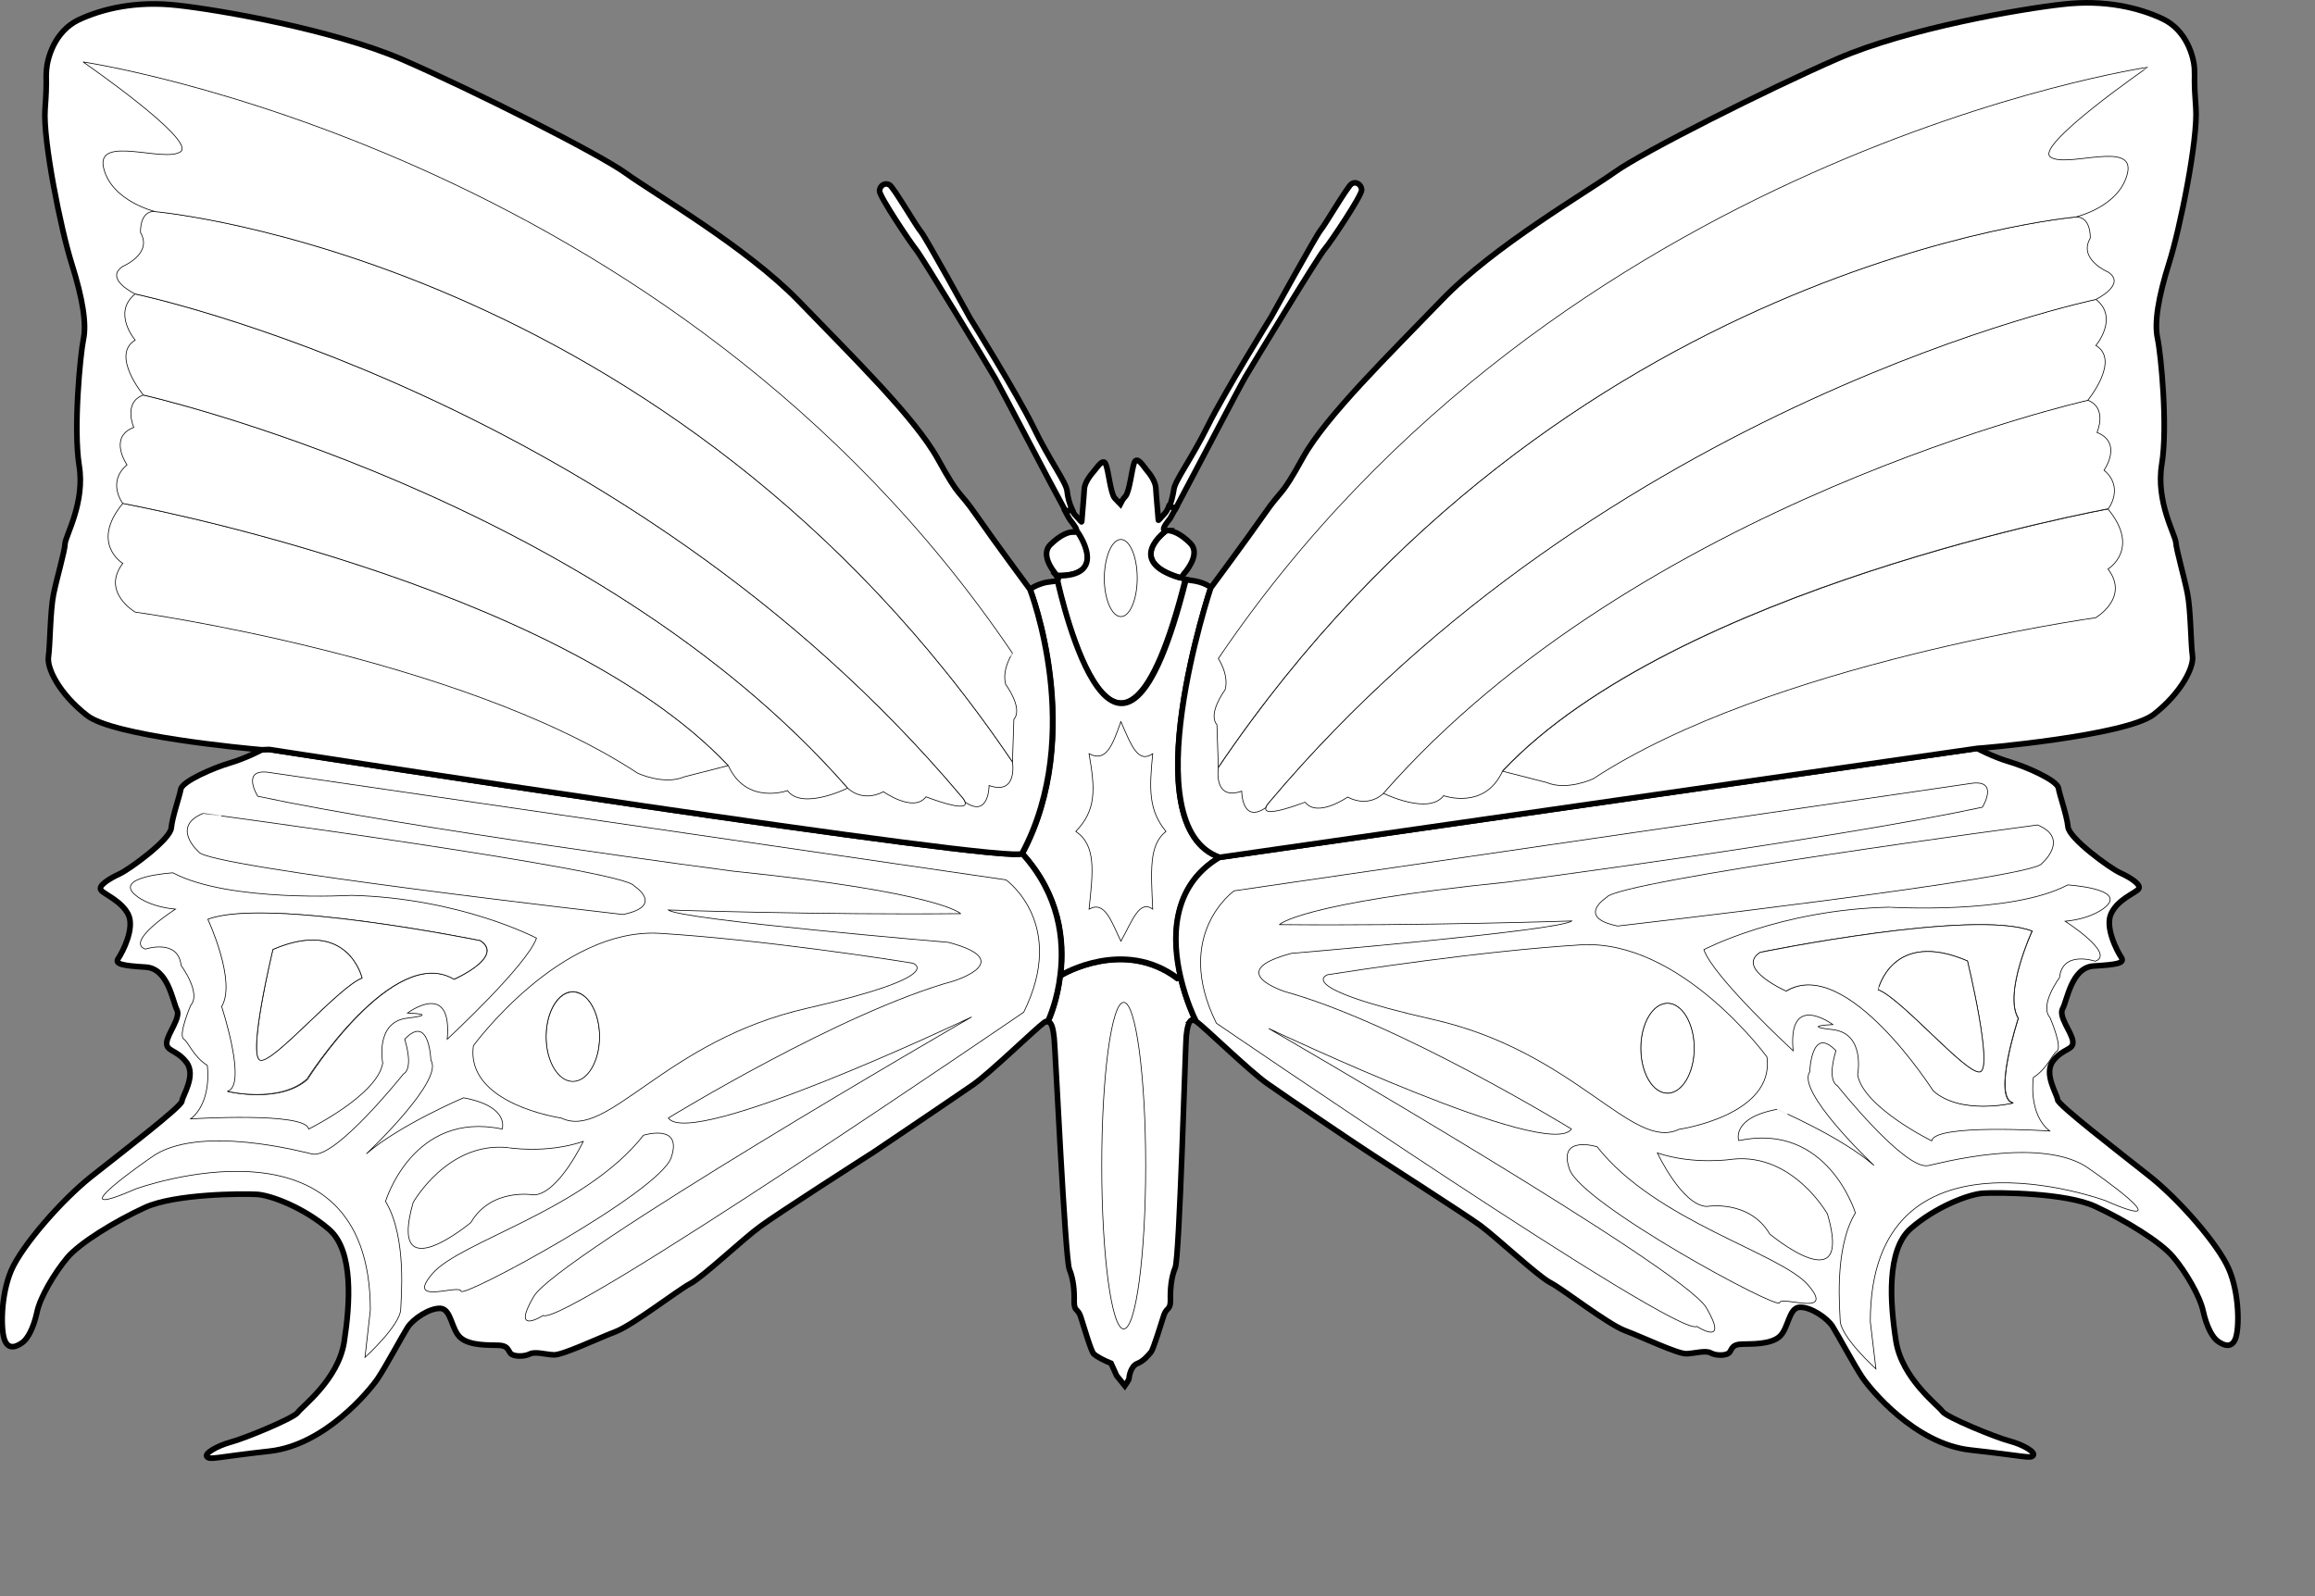 <?xml version="1.0" encoding="utf-8"?>
<!-- Generator: Adobe Illustrator 15.0.0, SVG Export Plug-In . SVG Version: 6.00 Build 0)  -->
<!DOCTYPE svg PUBLIC "-//W3C//DTD SVG 1.1//EN" "http://www.w3.org/Graphics/SVG/1.1/DTD/svg11.dtd">
<svg version="1.1" id="layer_x5F_www.ABC-color.com"
	 xmlns="http://www.w3.org/2000/svg" xmlns:xlink="http://www.w3.org/1999/xlink" x="0px" y="0px" width="822px" height="567px"
	 viewBox="0 0 822 567" enable-background="new 0 0 822 567" xml:space="preserve">
<rect x="0" y="0" width="822" height="567" fill="#808080" stroke="none"/>
<path fill="#FFFFFF" stroke="#000000" stroke-width="2" d="M382.7,188.8c0,0,11.6,16-7.4,15.6c-2.1-2.4-5.7-7.7-2.3-11
	c3.4-3.3,6.3-4.6,8.6-4.5c0.302,0,0.602-0.1,0.7-0.2L382.7,188.8z"/>
<path fill="#FFFFFF" stroke="#000000" stroke-width="2" d="M442.2,133.9c-2.4,4.1-18.9,35.8-24.7,46.6l-2.3-0.5
	c0.8-1.9,1.3-4.2,1.6-6.1c0.3-3.1,6.102-10.6,12.102-22.7c6-12.1,22.5-38.7,22.5-38.7s15.8-28.6,17.398-30.6
	c1.7-2,9.602-15.6,11.102-16.6s3.398,0.1,3.6,2.1c0.1,2-11.1,18.7-13,20.9C468.4,90.5,445.1,129,442.2,133.9z"/>
<path fill="#FFFFFF" stroke="#000000" stroke-width="2" d="M378.9,174.4c0.198,2.1,0.898,4.7,1.8,6.6l-2.3,0.6
	c-5.602-10.2-22.602-43-25-47.2C350.6,129.5,327.2,91,325.3,88.7c-1.898-2.3-13.1-19-13-20.9c0.102-2,2.102-3.1,3.602-2.1
	S325.3,80.3,327,82.3s17.4,30.6,17.4,30.6s16.5,26.5,22.5,38.7C372.8,163.8,378.6,171.3,378.9,174.4z"/>
<path fill="#FFFFFF" stroke="#000000" stroke-width="2" d="M414.1,188.4c2.2-0.1,5.2,1.2,8.5,4.5c3.4,3.3-0.198,8.6-2.3,11
	c-0.398,0.5-0.6,0.8-0.6,1.1l-0.9,0.1C399.1,199.1,414.1,188.4,414.1,188.4z"/>
<path fill="#FFFFFF" stroke="#000000" stroke-width="2" d="M417.5,180.5c-1.1,2-1.8,3.3-2,3.6c-1.3,1.7-3.6,4.4-1.4,4.4
	c0,0-15,10.7,4.7,16.7l0.9-0.1c0,0.4,0.5,0.6,1.2,0.7c-24,95.601-44.302,6.2-45.602,0.3c0.602-0.3,0.7-0.7-0.1-1.6
	c18.898,0.4,7.398-15.6,7.398-15.6h-0.5c0.802-0.6-1-2.8-2.1-4.2c-0.2-0.2-0.8-1.3-1.7-3l2.3-0.6c0.4,0.9,0.9,1.6,1.4,2.1
	c1.6,1.6,2.1,2.6,2.1,2c0-0.5,0.802-9.1,0.9-11.4c0.1-2.3,2-4.8,3.3-6.3s3.4-4.9,4.3-2.7c1,2.2,1.7,10.4,3.2,12.1l2,2.1
	c0.4-0.8,1-1.9,1.8-2.7c1.5-1.6,2.301-9.9,3.2-12.1c1-2.2,3.102,1.2,4.3,2.7c1.301,1.5,3.102,4,3.301,6.3
	c0.101,2.3,0.899,10.9,0.899,11.4c0,0.6,0.5-0.4,2.101-2c0.601-0.6,1.199-1.6,1.601-2.7L417.5,180.5z"/>
<path fill="#FFFFFF" stroke="#000000" stroke-width="2" d="M423.6,362.2c-1.6,0-2.1,3.1-2.398,5.899
	c-0.3,3.301-2.4,78.601-3.9,82.101c-1.5,3.6-1.8,7.898-1.7,11.5c0,3.7-1.198,2.398-2.3,5.3c-1,3-3.7,12.1-4.6,13.2
	c-0.9,1.1-2.602,3.2-4.9,4.1c-2.3,0.9-2.898,4.602-2.898,5.2s-1.5,2.7-1.5,2.7l-2.9-3.602l-2-4.398c-2.3-0.9-5.2-2.4-6.2-3.4
	c-1-1.1-3.6-10.2-4.6-13.2s-2.3-1.698-2.3-5.3c0.1-3.7-0.2-7.898-1.7-11.5c-1.5-3.6-5-78.8-5.4-82.1c-0.3-2.601-0.7-5.7-2.2-5.8
	c0.602-1.2,3.4-7.7,4.4-16.801l0.6,0.101c0,0,21.9-13,40.9,1.3l1.2-0.3c2,8.5,5,14.601,5,14.601L423.6,362.2z"/>
<path fill="#FFFFFF" stroke="#000000" stroke-width="2" d="M429.9,208.8c0,0-28.302,84.7,3.198,95.7
	c-17.398,10.3-16.8,29.3-13.8,42.6l-1.2,0.301C399.1,333.1,377.2,346.1,377.2,346.1L376.6,346c1.4-11.8-0.198-28.1-13.6-42.8
	c22.7-42.5,2.8-93.8,2.8-93.8s0.8-1.1,4.3-2.2c2.102-0.7,4.5-0.6,5.4-1c1.3,5.9,21.6,95.3,45.6-0.3c1.102,0.2,3,0.3,4.7,0.8
	C429.2,207.7,429.9,208.8,429.9,208.8z"/>
<path fill="#FFFFFF" stroke="#000000" stroke-width="2" d="M791.4,450.7c3.8,8.8,3.8,21.3,2.3,24.898c-1.5,3.602-4.5,2-6.3,0.7
	c-1.802-1.3-3.9-5.1-5.102-10.6s-6.3-14.102-10.7-19.3c-4.398-5.302-17-13-27.6-17.9s-34.6-5-39.8-4.7c-5.102,0.3-17,4.9-25.7,12.5
	c-8.7,7.602-7.4,26.4-5.3,39.9c2.1,13.5,15.2,23.1,16.5,25.1s18.8,9.2,23.8,10.5c4.9,1.3,9.5,4,8.4,5.2c-1.102,1.1-2.5,0.2-22.302-2
	c-19.698-2.2-35.6-21.7-38.398-25.9c-2.8-4.198-8.602-15-10.5-18c-1.9-3-7.8-7-11.7-6.8s-3.9,7.5-7.1,10.4
	c-3.302,2.898-10.102,2.6-13.4,2.7c-3.3,0.1-3.4,1.398-4.3,2.8c-0.9,1.398-4.9,1.398-6.8,0.3c-1.9-1-5.5,0.2-8.602,0.3
	c-3.1,0.102-15.398-5.8-21.8-8.2c-6.3-2.398-22.1-14.8-26.6-17.1c-4.4-2.3-18.801-15.8-24.7-20.2c-5.9-4.3-36.9-24.1-40.4-26.5
	c-3.6-2.3-29.5-19.8-35.398-24c-5.9-4.1-22.4-20.1-25.102-22c-0.5-0.3-0.898-0.5-1.3-0.5l0.7-0.6c0,0-3-6.102-5-14.602
	c-3.101-13.199-3.601-32.199,13.8-42.6l269-38.7l0,0c0,0,5.8,3.1,11.6,4.8c5.802,1.7,16.802,6.5,17.302,9.3
	c0.5,2.8,3,9.7,3.398,13.799c0.4,4.101,14.8,14.601,18.5,16.301c3.7,1.699,7.8,4.3,6.5,5.8s-7.2,3.601-9.6,8.5
	c-2.5,4.8,2,13.5,3.5,15.7c1.5,2.199-1.9,2.6-9.8,3.1c-7.9,0.5-9.4,12.301-11,15.1c-1.602,2.9,3.199,8.302,3.6,11.602
	c0.4,3.301-3.5,2.398-7,7s1.5,11.898,1.6,13.801c0.102,1.801,21.5,18.301,32.102,26.699C773.5,425.7,787.6,441.9,791.4,450.7z"/>
<path fill="#FFFFFF" stroke="#000000" stroke-width="2" d="M702.1,265.8l-269,38.7c-31.398-11-3.198-95.7-3.198-95.7
	s12.6-17,19.1-26.3c6.5-9.4,5.5-5.2,13.6-19.9c8.102-14.7,30.9-36.9,49.4-56.1s51.5-38.3,61.4-45.4C583.3,54,627.8,31.6,652.6,20.8
	C677.5,10,717.9,3.1,732.6,1.5C747.3-0.2,759.4,2.7,767.9,6.7s11.1,13.5,11.3,17.8s-0.3,3,0.5,13.9c0.8,11-5.602,42.7-9.5,55
	c-3.9,12.3-5.3,21.3-4.102,26.8c1.2,5.5,3.7,31.4,1.5,44.7c-2.198,13.3,4.9,25.2,5,27.8c0.2,2.7,2.9,12,4.102,18s1.2,18.2,1.8,22.2
	s-3.9,13.1-13.7,20.8C754.9,261.4,702.2,265.9,702.1,265.8L702.1,265.8z"/>
<path fill="#FFFFFF" stroke="#000000" stroke-width="2" d="M362.9,303.1c13.398,14.7,15,31,13.6,42.801
	c-1,9.101-3.9,15.601-4.4,16.801c-0.398-0.102-0.8,0.1-1.398,0.5c-2.7,1.898-19.2,17.898-25.102,22c-5.898,4.1-31.8,21.6-35.398,24
	c-3.602,2.3-34.5,22.1-40.4,26.5c-5.9,4.3-20.3,17.898-24.7,20.2c-4.4,2.3-20.3,14.698-26.6,17.1s-18.7,8.3-21.8,8.2
	c-3.1-0.102-6.6-1.3-8.6-0.3s-5.9,1-6.9-0.302c-1-1.398-1-2.698-4.3-2.8c-3.3-0.1-10.1,0.2-13.4-2.7c-3.3-2.898-3.2-10.1-7.1-10.398
	c-3.9-0.2-9.8,3.8-11.7,6.8c-1.9,3-7.7,13.8-10.5,18c-2.8,4.2-18.7,23.7-38.4,25.9c-19.7,2.198-21.1,3.198-22.3,2
	c-1.1-1.102,3.4-3.802,8.4-5.2c5-1.3,22.4-8.5,23.8-10.5c1.3-2,14.4-11.602,16.5-25.102c2.1-13.5,3.4-32.3-5.3-39.898
	c-8.7-7.602-20.6-12.2-25.7-12.5c-5.1-0.3-29.2-0.2-39.8,4.7C40.8,433.8,28.2,441.5,23.8,446.8c-4.4,5.3-9.6,13.9-10.7,19.4
	c-1.2,5.5-3.3,9.3-5.1,10.6s-4.8,2.9-6.3-0.7c-1.5-3.6-1.5-16,2.3-24.898c3.8-8.8,17.9-25,28.5-33.4c10.6-8.398,32-24.8,32.1-26.699
	c0.1-1.801,5.2-9.101,1.6-13.801c-3.5-4.6-7.3-3.8-7-7.1c0.4-3.301,5.1-8.801,3.6-11.602c-1.5-2.898-3.1-14.6-11-15.1
	c-7.9-0.5-11.3-1-9.8-3.1c1.5-2.2,6-10.801,3.5-15.7c-2.5-4.8-8.4-7-9.6-8.5c-1.3-1.5,2.8-4.101,6.5-5.8
	c3.7-1.7,18-12.2,18.4-16.301c0.4-4.101,2.9-11,3.4-13.801c0.5-2.8,11.6-7.6,17.4-9.3c5.8-1.7,11.6-4.8,11.6-4.8s-0.2,0-0.6,0
	l2.7-0.1C95.6,266.2,360.7,307.3,362.9,303.1z"/>
<path fill="#FFFFFF" stroke="#000000" stroke-width="2" d="M365.7,209.3c0,0,19.898,51.3-2.8,93.8
	C360.7,307.3,95.6,266.2,95.6,266.2l-2.7,0.1c-5.8-0.5-52.8-4.9-62-12.2c-9.9-7.7-14.3-16.8-13.7-20.8c0.6-4,0.6-16.2,1.8-22.2
	c1.2-5.9,4-15.3,4.1-18c0.1-2.7,7.2-14.6,5-27.8c-2.1-13.3,0.4-39.2,1.5-44.7c1.2-5.5-0.2-14.4-4.1-26.8c-3.9-12.3-10.3-44.1-9.5-55
	c0.8-11,0.2-9.6,0.5-13.9c0.3-4.3,2.9-13.7,11.3-17.8c8.5-4,20.6-6.9,35.3-5.2c14.7,1.6,55.1,8.6,79.9,19.3
	c24.8,10.8,69.3,33.2,79.2,40.3c9.9,7.2,42.9,26.3,61.4,45.4c18.5,19.2,41.3,41.4,49.4,56.1s7.1,10.5,13.6,19.9
	S365.7,209.3,365.7,209.3z"/>
<path fill="#FFFFFF" stroke="#000000" stroke-width="0.25" d="M642.1,456.5c9.802,11.5-9.8,3.5-10.198,6.2
	c-0.5,2.7-70.2-35-74.602-47.4c-4.398-12.398,9.8-8,9.8-8C588,433.9,632.3,445,642.1,456.5z"/>
<path fill="#FFFFFF" stroke="#000000" stroke-width="0.25" d="M648.9,431.2c9.3,31.898-20.5,7.1-20.5,7.1
	c-7.302-12.398-22.4-9.8-22.4-9.8c-8.8-0.4-17.5-19-17.5-19c13.2,4.4,26.8,2.2,26.8,2.2C636.7,409.5,648.9,431.2,648.9,431.2z"/>
<path fill="#FFFFFF" stroke="#000000" stroke-width="0.25" d="M665.4,413.9c-1.5-1.4-27.602-26.301-22.802-33.2
	c0,0,0.5-16.8,9.302-7.5c0,0-3.4,10.2,0.5,12.399c0,0,23.8,29.899,32.198,28.399c2.4-0.4,41-11.1,57.5,1.3
	c0,0,34.602,23.9,5.4,11.102c0,0-83.4-30.602-83.4,43l2,16.8c0,0-12.698-11.5-12.698-17.3c0-2.7-2.4-25.302,5.398-38.102
	c0,0-9.8-32.398-41.398-25.7c0,0-2.9-8,13.6-11.1C630.9,394,653.7,403.7,665.4,413.9z"/>
<path fill="#FFFFFF" stroke="#000000" stroke-width="0.25" d="M734.2,314.3c0,0,21.398,1.3,13.2,8c0,0-4.4,4-14.102,4.9
	c0,0,18,11.5,10.7,14.2c0,0-11.7-4-12.7,5.8c0,0-7.3,9.8-3.398,14.2c0,0,4.6,10.6,2.398,12c-1.5,0.898-3.398,6.199-8.3,9.3
	c0,0-2,12.8,5.8,19c0,0-40.898-2.7-41.898,3.5c0,0-24.4-12-26.302-23.5c0,0,2.9-14.601-8.8-16c-11.7-1.3,0-1.8,0-1.8
	s-16.1-12-14.1,9.3c0,0-28.3-26.101-31.7-35.9c0,0,26.8-14.2,65.8-15.1C670.8,322.2,714.2,324.9,734.2,314.3z M716.7,361.7
	c-5.4-8.9,4.898-31,4.898-31c-20.5-8-96.5,7.5-96.5,7.5c-8.8,5.8,9.302,13.7,9.302,13.7C655.9,339,686.6,387.3,686.6,387.3
	c9.802,8.9,28.302,4.4,28.302,4.4C707.4,390,716.7,361.7,716.7,361.7z"/>
<path fill="#FFFFFF" stroke="#000000" stroke-width="0.25" d="M721.5,330.7c0,0-10.2,22.2-4.9,31c0,0-9.3,28.3-1.898,30.1
	c0,0-18.5,4.4-28.3-4.399c0,0-30.7-48.301-52.2-35.399c0,0-18-8-9.3-13.7C625,338.2,701.1,322.7,721.5,330.7z M703,380.7
	c4.9-0.9-4.4-39.4-4.4-39.4c-26.8-11.5-31.698,10.2-31.698,10.2C675.2,354.6,698.1,381.6,703,380.7z"/>
<path fill="#FFFFFF" stroke="#000000" stroke-width="0.25" d="M698.6,341.3c0,0,9.302,38.5,4.4,39.4
	c-4.9,0.899-27.8-26.101-36.1-29.2C666.9,351.5,671.8,329.8,698.6,341.3z"/>
<path fill="#FFFFFF" stroke="#000000" stroke-width="0.25" d="M203.4,352.3c5.3,0,9.5,7.101,9.5,16c0,8.8-4.3,15.9-9.5,15.9
	c-5.2,0-9.5-7.101-9.5-15.9C193.9,359.4,198.2,352.3,203.4,352.3z"/>
<ellipse fill="#FFFFFF" stroke="#000000" stroke-width="0.25" cx="592.1" cy="372.3" rx="9.5" ry="16"/>
<path fill="#FFFFFF" stroke="#000000" stroke-width="0.25" d="M627.4,375.4c2.898,20.8-31.2,25.698-31.2,25.698
	c-16.602,8-36.602-27.499-87.3-38.999c-50.7-11.5-37.5-15.899-37.5-15.899c8.3-1.3,54.1-8.4,89.698-10.601
	C596.7,333.3,627.4,375.4,627.4,375.4z M601.6,372.3c0-8.8-4.3-16-9.5-16c-5.198,0-9.5,7.101-9.5,16c0,8.9,4.302,16,9.5,16
	C597.3,388.3,601.6,381.1,601.6,372.3z"/>
<path fill="#FFFFFF" stroke="#000000" stroke-width="0.25" d="M723.5,293c11.7,4.9,1.5,13.7,1.5,13.7
	c-2.9,5.3-150.6,22.2-150.6,22.2c-15.102-3.102-3.9-10.2-3.9-10.2C573.8,312.9,723.5,293,723.5,293z"/>
<path fill="#FFFFFF" stroke="#000000" stroke-width="0.25" d="M450.5,365.3c3.4,2,147.3,85.2,155.4,99.2c8.3,14.2-3.4,6.6-3.4,6.6
	C595.7,475.5,431.9,363.4,431.9,363.4c-15.602-31.5,6.3-47,6.3-47L699.5,278.3c10.7-1.8,4.4,8.4,4.4,8.4
	c-53.602,11.5-168.7,26.6-168.7,26.6c-74.102,7.5-80.9,15.101-80.9,15.101c49.7,0.5,103.8-1.301,103.8-1.301
	c-4.398,3.5-99.5,11.5-99.5,11.5c-24.898,6.602-2,13.7-2,13.7C496.6,363.4,558,401,558,401C550,412.5,453.2,366.5,450.5,365.3z"/>
<path fill="#FFFFFF" stroke="#000000" stroke-width="0.25" d="M748.5,180.8c11.7,14.2,0,21.3,0,21.3c7.8,10.2-4.4,17.3-4.4,17.3
	s-115.5,16-178.398,57.2c0,0-9.3,4.4-16.602,1.3l-15.6-4C595,208.7,748.5,180.8,748.5,180.8z"/>
<path fill="#FFFFFF" stroke="#000000" stroke-width="0.25" d="M747.1,167c7.302,6.2,1.5,13.7,1.5,13.7s-153.6,27.9-215,93
	c-6.3,14.2-21,8.9-21,8.9c-5.398,7.1-21.5-0.9-21.5-0.9C581.8,178,741.2,142.1,741.2,142.1c7.3,2.7,3.398,11.5,3.398,11.5
	C753.9,157.3,747.1,167,747.1,167z"/>
<path fill="#FFFFFF" stroke="#000000" stroke-width="0.25" d="M449.5,286.8c0.1-0.5,0.5-1.1,1.2-1.899
	C570.6,142.4,744.2,106.3,744.2,106.3c8.3,6.6,0,16.4,0,16.4c8.8,5.3-2.9,19.5-2.9,19.5S581.9,178.1,491.2,281.8
	c0,0-4.9,5.3-12.7,1.3c0,0-10.7,7.5-15.1,1.8C463.3,284.9,448.2,290.9,449.5,286.8z"/>
<path fill="#FFFFFF" stroke="#000000" stroke-width="0.25" d="M748.5,96.6c6.8,4.4-4.4,9.8-4.4,9.8S570.5,142.5,450.6,285
	c-0.698,0.8-1.1,1.4-1.198,1.9c-8.5,5.8-8.5-5.9-8.5-5.9c-10.2,3.6-8.302-8.4-8.302-8.4C554,93,736.8,77.1,736.8,77.1
	c5.8-0.5,5.4,7.5,5.4,7.5C737.8,92.1,748.5,96.6,748.5,96.6z"/>
<path fill="#FFFFFF" stroke="#000000" stroke-width="0.25" d="M728.1,55.8c5.9,4,30.2-6.2,27.302,5.8c-2.9,12-18.5,15.5-18.5,15.5
	S554,93,432.6,272.5l-0.5-15.1c-3.398-4,2.9-12.4,2.9-12.4c1.5-5.3-2.4-11.1-2.4-11.1c121.4-179.5,330-210,330-210
	S722.2,51.8,728.1,55.8z"/>
<path fill="#FFFFFF" stroke="#000000" stroke-width="0.25" d="M228.5,403.2c0,0,14.1-4.4,9.8,8c-4.4,12.398-74.1,50.1-74.6,47.398
	c-0.5-2.698-20,5.302-10.2-6.198C163.2,440.9,207.6,429.8,228.5,403.2z"/>
<path fill="#FFFFFF" stroke="#000000" stroke-width="0.25" d="M207.1,405.4c0,0-8.8,18.6-17.5,19c0,0-15.1-2.7-22.4,9.8
	c0,0-29.7,24.8-20.5-7.102c0,0,12.2-21.698,33.6-19.5C180.3,407.6,193.9,409.9,207.1,405.4z"/>
<path fill="#FFFFFF" stroke="#000000" stroke-width="0.25" d="M130.1,409.8c11.7-10.2,34.5-19.899,34.5-19.899
	c16.6,3.101,13.7,11.101,13.7,11.101c-31.7-6.7-41.4,25.7-41.4,25.7c7.8,12.898,5.4,35.398,5.4,38.1c0,5.8-12.7,17.3-12.7,17.3
	l1.9-16.8c0-73.5-83.4-43-83.4-43c-29.3,12.8,5.4-11.1,5.4-11.1c16.6-12.4,55.1-1.8,57.5-1.3c8.4,1.5,32.2-28.4,32.2-28.4
	c3.9-2.2,0.5-12.399,0.5-12.399c8.8-9.301,9.3,7.5,9.3,7.5C157.7,383.5,131.6,408.4,130.1,409.8z"/>
<path fill="#FFFFFF" stroke="#000000" stroke-width="0.25" d="M96.9,337.2c26.8-11.5,31.7,10.2,31.7,10.2
	c-8.3,3.1-31.2,30.1-36.1,29.3C87.7,375.7,96.9,337.2,96.9,337.2z"/>
<path fill="#FFFFFF" stroke="#000000" stroke-width="0.25" d="M190.5,333.2c-3.4,9.7-31.7,35.899-31.7,35.899
	c1.9-21.301-14.1-9.301-14.1-9.301s11.7,0.4,0,1.801c-11.7,1.301-8.8,16-8.8,16C134,389,109.6,401,109.6,401
	c-1-6.2-41.9-3.6-41.9-3.6c7.8-6.2,5.9-19,5.9-19c-4.9-3.102-6.8-8.4-8.3-9.301c-2.2-1.301,2.4-12,2.4-12
	c3.9-4.399-3.4-14.199-3.4-14.199c-1-9.7-12.7-5.801-12.7-5.801C44.3,334.4,62.3,322.9,62.3,322.9c-9.8-0.9-14.1-4.9-14.1-4.9
	c-8.3-6.7,13.2-8,13.2-8c20,10.6,63.4,8,63.4,8C163.7,319,190.5,333.2,190.5,333.2z M161.3,347.8c0,0,18-8,9.3-13.7
	c0,0-76-15.5-96.5-7.5c0,0,10.2,22.2,4.9,31c0,0,9.3,28.4,2,30.102c0,0,18.5,4.398,28.3-4.4C109.1,383.3,139.8,335,161.3,347.8z"/>
<path fill="#FFFFFF" stroke="#000000" stroke-width="0.25" d="M170.5,334.1c8.8,5.801-9.3,13.7-9.3,13.7
	C139.7,335,109,383.2,109,383.2c-9.8,8.899-28.3,4.399-28.3,4.399c7.3-1.801-2-30.101-2-30.101c5.4-8.899-4.9-31-4.9-31
	C94.5,318.6,170.5,334.1,170.5,334.1z M128.6,347.4c0,0-4.9-21.7-31.7-10.2c0,0-9.3,38.5-4.4,39.399
	C97.4,377.5,120.3,350.5,128.6,347.4z"/>
<path fill="#FFFFFF" stroke="#000000" stroke-width="0.25" d="M225.1,314.6c0,0,11.2,7.102-3.9,10.2c0,0-147.7-16.8-150.6-22.2
	c0,0-10.2-8.898,1.5-13.699C72.1,288.9,221.7,308.9,225.1,314.6z"/>
<path fill="#FFFFFF" stroke="#000000" stroke-width="0.25" d="M324.1,342.1c0,0,13.2,4.4-37.5,16c-50.7,11.5-70.7,47-87.3,39
	c0,0-34.1-4.898-31.2-25.699c0,0,30.7-42.101,66.3-39.899S315.8,340.7,324.1,342.1z M212.9,368.2c0-8.8-4.3-16-9.5-16
	c-5.2,0-9.5,7.1-9.5,16c0,8.8,4.3,15.899,9.5,15.899C208.6,384.1,212.9,377,212.9,368.2z"/>
<path fill="#FFFFFF" stroke="#000000" stroke-width="0.25" d="M345,361.2c-2.7,1.3-99.5,47.2-107.7,35.898
	c0,0,61.4-37.698,101.4-48.698c0,0,22.898-7.102-1.9-13.7c0,0-95.1-8-99.5-11.5c0,0,54.1,1.8,103.8,1.3c0,0-6.8-7.5-80.898-15.1
	c0,0-115.1-15.102-168.7-26.602c0,0-6.3-10.2,4.4-8.4l261.3,38.1c0,0,21.898,15.5,6.3,47c0,0-163.8,112.1-170.6,107.7
	c0,0-11.7,7.5-3.4-6.7C197.7,446.4,341.6,363.1,345,361.2z"/>
<path fill="#FFFFFF" stroke="#000000" stroke-width="0.25" d="M399,356c4.3,0,7.8,26,7.8,58c0,32.1-3.5,58-7.8,58s-7.8-26-7.8-58
	C391.2,381.9,394.7,356,399,356z"/>
<path fill="#FFFFFF" stroke="#000000" stroke-width="0.25" d="M414,295.3c-6.1,4.8-5.3,14-4.7,27.601
	c-4.8-3.5-7.3,4.301-11.3,11.399c-3.4-7.1-5.7-14.5-11.3-11.399c1.398-13.399,2.6-22.601-4.7-27.601c7.3-7.6,6.9-14.9,4.7-27.6
	c6.1,3.2,8.3-3,11.3-11.4c3.7,8.5,6.1,15,11.3,11.4C408,280.6,407.9,287.8,414,295.3z"/>
<path fill="#FFFFFF" stroke="#000000" stroke-width="0.25" d="M398,191.6c3.2,0,5.8,6.2,5.8,13.7c0,7.6-2.6,13.7-5.8,13.7
	s-5.9-6.1-5.9-13.7C392.2,197.7,394.8,191.6,398,191.6z"/>
<path fill="#FFFFFF" stroke="#000000" stroke-width="0.25" d="M258.6,271.9l-15.6,4c-7.3,3.1-16.6-1.3-16.6-1.3
	C163.5,233.3,48,217.4,48,217.4s-12.2-7.1-4.4-17.3c0,0-11.7-7.1,0-21.3C43.6,178.8,197.2,206.8,258.6,271.9z"/>
<path fill="#FFFFFF" stroke="#000000" stroke-width="0.25" d="M301,279.9c0,0-16.1,8-21.4,0.9c0,0-14.6,5.3-21-8.9
	c-61.4-65.1-215-93.1-215-93.1s-5.8-7.5,1.5-13.7c0,0-6.8-9.8,2.4-13.3c0,0-3.9-8.9,3.4-11.5C50.9,140.3,210.3,176.2,301,279.9z"/>
<path fill="#FFFFFF" stroke="#000000" stroke-width="0.25" d="M342.7,284.9c1.3,4.1-13.9-1.9-13.9-1.9c-4.398,5.8-15.1-1.8-15.1-1.8
	c-7.8,4-12.7-1.3-12.7-1.3C210.3,176.2,50.9,140.3,50.9,140.3s-11.7-14.2-2.9-19.5c0,0-8.3-9.7,0-16.4c0,0,173.6,36.1,293.5,178.6
	C342.2,283.8,342.5,284.4,342.7,284.9z"/>
<path fill="#FFFFFF" stroke="#000000" stroke-width="0.25" d="M359.5,270.6c0,0,2,12-8.3,8.4c0,0,0,11.7-8.5,5.9
	c-0.102-0.5-0.5-1.102-1.2-1.9C221.6,140.5,48,104.4,48,104.4s-11.2-5.3-4.4-9.8c0,0,10.7-4.4,6.3-12c0,0-0.5-8,5.4-7.5
	C55.3,75.2,238.1,91.1,359.5,270.6z"/>
<path fill="#FFFFFF" stroke="#000000" stroke-width="0.25" d="M357.1,243.1c0,0,6.302,8.4,2.9,12.4l-0.5,15.1
	C238.1,91.1,55.3,75.2,55.3,75.2s-15.6-3.6-18.5-15.5c-2.9-12,21.5-1.8,27.3-5.8c5.8-4-34.6-31.9-34.6-31.9s208.6,30.6,330,210
	C359.5,232,355.6,237.8,357.1,243.1z"/>
</svg>
